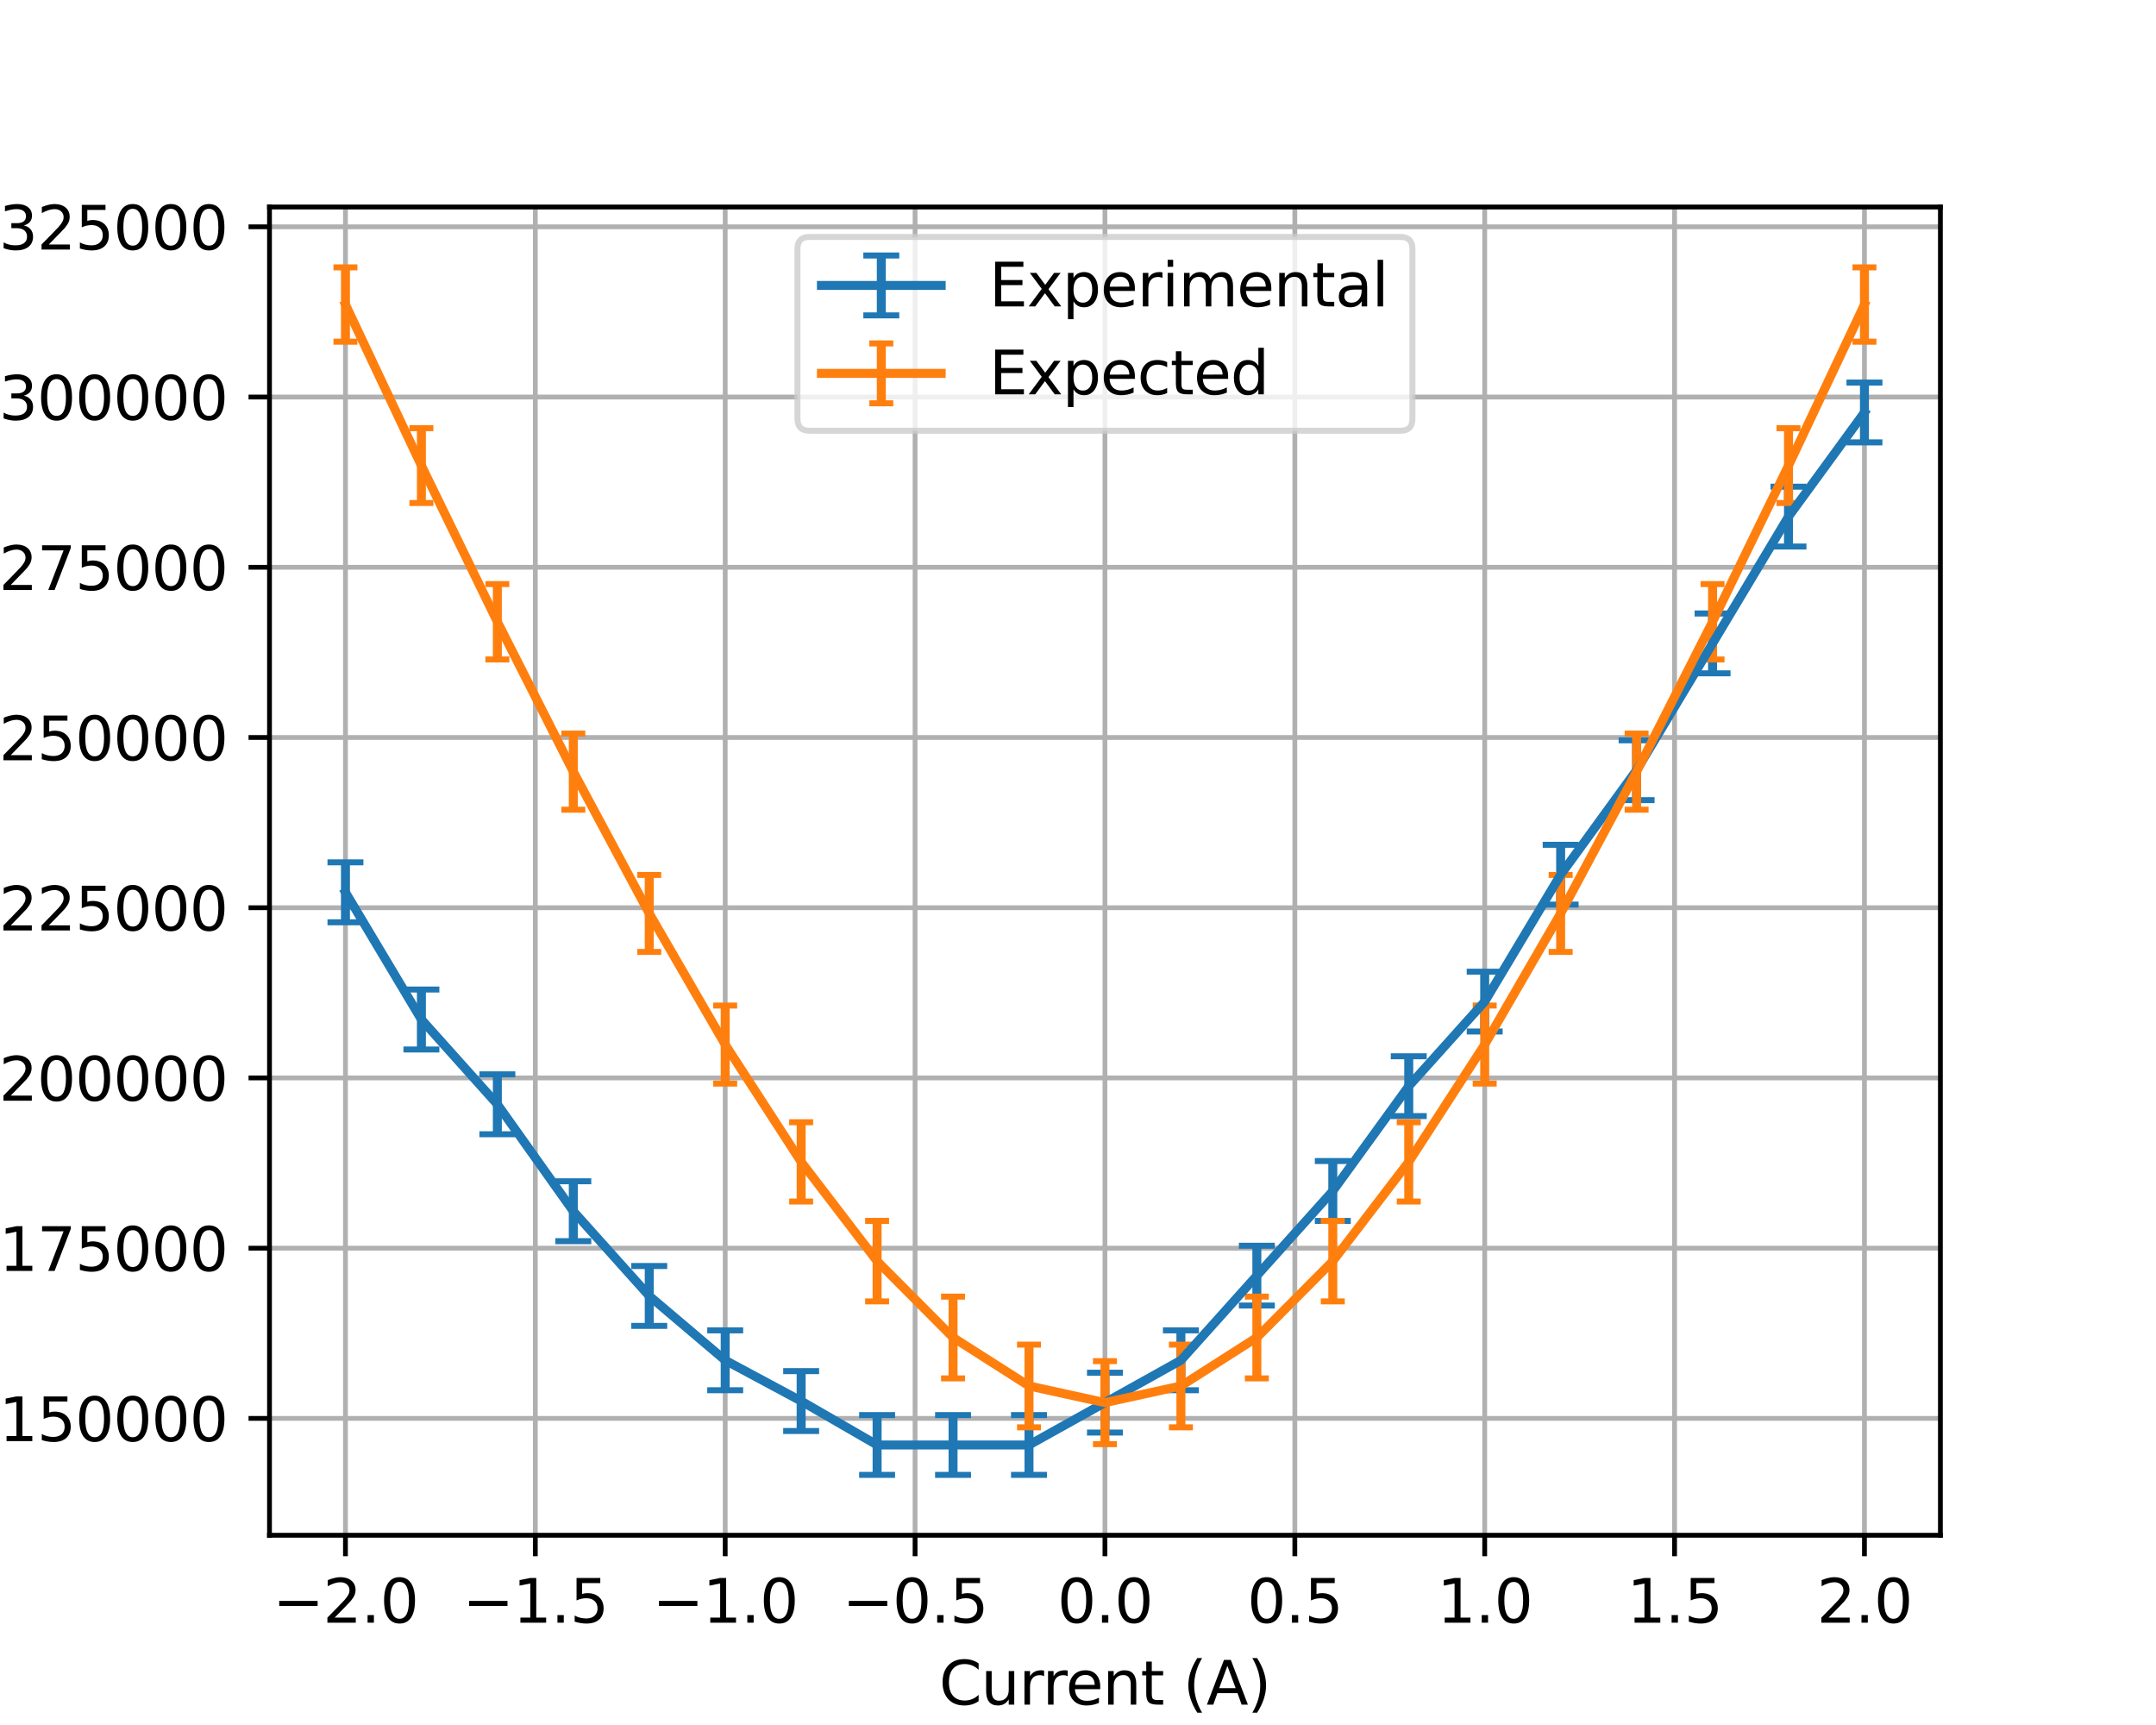 <?xml version="1.0" encoding="utf-8" standalone="no"?>
<!DOCTYPE svg PUBLIC "-//W3C//DTD SVG 1.1//EN"
  "http://www.w3.org/Graphics/SVG/1.1/DTD/svg11.dtd">
<svg xmlns:xlink="http://www.w3.org/1999/xlink" width="360pt" height="288pt" viewBox="0 0 360 288" xmlns="http://www.w3.org/2000/svg" version="1.1">
 <defs>
  <style type="text/css">*{stroke-linejoin: round; stroke-linecap: butt}</style>
 </defs>
 <g id="figure_1">
  <g id="patch_1">
   <path d="M 0 288 
L 360 288 
L 360 0 
L 0 0 
z
" style="fill: #ffffff"/>
  </g>
  <g id="axes_1">
   <g id="patch_2">
    <path d="M 45 256.32 
L 324 256.32 
L 324 34.56 
L 45 34.56 
z
" style="fill: #ffffff"/>
   </g>
   <g id="matplotlib.axis_1">
    <g id="xtick_1">
     <g id="line2d_1">
      <path d="M 57.682 256.32 
L 57.682 34.56 
" clip-path="url(#p34343c1d79)" style="fill: none; stroke: #b0b0b0; stroke-width: 0.8; stroke-linecap: square"/>
     </g>
     <g id="line2d_2">
      <defs>
       <path id="md2cb547b78" d="M 0 0 
L 0 3.5 
" style="stroke: #000000; stroke-width: 0.8"/>
      </defs>
      <g>
       <use xlink:href="#md2cb547b78" x="57.682" y="256.32" style="stroke: #000000; stroke-width: 0.8"/>
      </g>
     </g>
     <g id="text_1">
      <!-- −2.0 -->
      <g transform="translate(45.54 270.918) scale(0.1 -0.1)">
       <defs>
        <path id="DejaVuSans-2212" d="M 678 2272 
L 4684 2272 
L 4684 1741 
L 678 1741 
L 678 2272 
z
" transform="scale(0.016)"/>
        <path id="DejaVuSans-32" d="M 1228 531 
L 3431 531 
L 3431 0 
L 469 0 
L 469 531 
Q 828 903 1448 1529 
Q 2069 2156 2228 2338 
Q 2531 2678 2651 2914 
Q 2772 3150 2772 3378 
Q 2772 3750 2511 3984 
Q 2250 4219 1831 4219 
Q 1534 4219 1204 4116 
Q 875 4013 500 3803 
L 500 4441 
Q 881 4594 1212 4672 
Q 1544 4750 1819 4750 
Q 2544 4750 2975 4387 
Q 3406 4025 3406 3419 
Q 3406 3131 3298 2873 
Q 3191 2616 2906 2266 
Q 2828 2175 2409 1742 
Q 1991 1309 1228 531 
z
" transform="scale(0.016)"/>
        <path id="DejaVuSans-2e" d="M 684 794 
L 1344 794 
L 1344 0 
L 684 0 
L 684 794 
z
" transform="scale(0.016)"/>
        <path id="DejaVuSans-30" d="M 2034 4250 
Q 1547 4250 1301 3770 
Q 1056 3291 1056 2328 
Q 1056 1369 1301 889 
Q 1547 409 2034 409 
Q 2525 409 2770 889 
Q 3016 1369 3016 2328 
Q 3016 3291 2770 3770 
Q 2525 4250 2034 4250 
z
M 2034 4750 
Q 2819 4750 3233 4129 
Q 3647 3509 3647 2328 
Q 3647 1150 3233 529 
Q 2819 -91 2034 -91 
Q 1250 -91 836 529 
Q 422 1150 422 2328 
Q 422 3509 836 4129 
Q 1250 4750 2034 4750 
z
" transform="scale(0.016)"/>
       </defs>
       <use xlink:href="#DejaVuSans-2212"/>
       <use xlink:href="#DejaVuSans-32" transform="translate(83.789 0)"/>
       <use xlink:href="#DejaVuSans-2e" transform="translate(147.412 0)"/>
       <use xlink:href="#DejaVuSans-30" transform="translate(179.199 0)"/>
      </g>
     </g>
    </g>
    <g id="xtick_2">
     <g id="line2d_3">
      <path d="M 89.386 256.32 
L 89.386 34.56 
" clip-path="url(#p34343c1d79)" style="fill: none; stroke: #b0b0b0; stroke-width: 0.8; stroke-linecap: square"/>
     </g>
     <g id="line2d_4">
      <g>
       <use xlink:href="#md2cb547b78" x="89.386" y="256.32" style="stroke: #000000; stroke-width: 0.8"/>
      </g>
     </g>
     <g id="text_2">
      <!-- −1.5 -->
      <g transform="translate(77.245 270.918) scale(0.1 -0.1)">
       <defs>
        <path id="DejaVuSans-31" d="M 794 531 
L 1825 531 
L 1825 4091 
L 703 3866 
L 703 4441 
L 1819 4666 
L 2450 4666 
L 2450 531 
L 3481 531 
L 3481 0 
L 794 0 
L 794 531 
z
" transform="scale(0.016)"/>
        <path id="DejaVuSans-35" d="M 691 4666 
L 3169 4666 
L 3169 4134 
L 1269 4134 
L 1269 2991 
Q 1406 3038 1543 3061 
Q 1681 3084 1819 3084 
Q 2600 3084 3056 2656 
Q 3513 2228 3513 1497 
Q 3513 744 3044 326 
Q 2575 -91 1722 -91 
Q 1428 -91 1123 -41 
Q 819 9 494 109 
L 494 744 
Q 775 591 1075 516 
Q 1375 441 1709 441 
Q 2250 441 2565 725 
Q 2881 1009 2881 1497 
Q 2881 1984 2565 2268 
Q 2250 2553 1709 2553 
Q 1456 2553 1204 2497 
Q 953 2441 691 2322 
L 691 4666 
z
" transform="scale(0.016)"/>
       </defs>
       <use xlink:href="#DejaVuSans-2212"/>
       <use xlink:href="#DejaVuSans-31" transform="translate(83.789 0)"/>
       <use xlink:href="#DejaVuSans-2e" transform="translate(147.412 0)"/>
       <use xlink:href="#DejaVuSans-35" transform="translate(179.199 0)"/>
      </g>
     </g>
    </g>
    <g id="xtick_3">
     <g id="line2d_5">
      <path d="M 121.091 256.32 
L 121.091 34.56 
" clip-path="url(#p34343c1d79)" style="fill: none; stroke: #b0b0b0; stroke-width: 0.8; stroke-linecap: square"/>
     </g>
     <g id="line2d_6">
      <g>
       <use xlink:href="#md2cb547b78" x="121.091" y="256.32" style="stroke: #000000; stroke-width: 0.8"/>
      </g>
     </g>
     <g id="text_3">
      <!-- −1.0 -->
      <g transform="translate(108.95 270.918) scale(0.1 -0.1)">
       <use xlink:href="#DejaVuSans-2212"/>
       <use xlink:href="#DejaVuSans-31" transform="translate(83.789 0)"/>
       <use xlink:href="#DejaVuSans-2e" transform="translate(147.412 0)"/>
       <use xlink:href="#DejaVuSans-30" transform="translate(179.199 0)"/>
      </g>
     </g>
    </g>
    <g id="xtick_4">
     <g id="line2d_7">
      <path d="M 152.795 256.32 
L 152.795 34.56 
" clip-path="url(#p34343c1d79)" style="fill: none; stroke: #b0b0b0; stroke-width: 0.8; stroke-linecap: square"/>
     </g>
     <g id="line2d_8">
      <g>
       <use xlink:href="#md2cb547b78" x="152.795" y="256.32" style="stroke: #000000; stroke-width: 0.8"/>
      </g>
     </g>
     <g id="text_4">
      <!-- −0.5 -->
      <g transform="translate(140.654 270.918) scale(0.1 -0.1)">
       <use xlink:href="#DejaVuSans-2212"/>
       <use xlink:href="#DejaVuSans-30" transform="translate(83.789 0)"/>
       <use xlink:href="#DejaVuSans-2e" transform="translate(147.412 0)"/>
       <use xlink:href="#DejaVuSans-35" transform="translate(179.199 0)"/>
      </g>
     </g>
    </g>
    <g id="xtick_5">
     <g id="line2d_9">
      <path d="M 184.5 256.32 
L 184.5 34.56 
" clip-path="url(#p34343c1d79)" style="fill: none; stroke: #b0b0b0; stroke-width: 0.8; stroke-linecap: square"/>
     </g>
     <g id="line2d_10">
      <g>
       <use xlink:href="#md2cb547b78" x="184.5" y="256.32" style="stroke: #000000; stroke-width: 0.8"/>
      </g>
     </g>
     <g id="text_5">
      <!-- 0.0 -->
      <g transform="translate(176.548 270.918) scale(0.1 -0.1)">
       <use xlink:href="#DejaVuSans-30"/>
       <use xlink:href="#DejaVuSans-2e" transform="translate(63.623 0)"/>
       <use xlink:href="#DejaVuSans-30" transform="translate(95.41 0)"/>
      </g>
     </g>
    </g>
    <g id="xtick_6">
     <g id="line2d_11">
      <path d="M 216.205 256.32 
L 216.205 34.56 
" clip-path="url(#p34343c1d79)" style="fill: none; stroke: #b0b0b0; stroke-width: 0.8; stroke-linecap: square"/>
     </g>
     <g id="line2d_12">
      <g>
       <use xlink:href="#md2cb547b78" x="216.205" y="256.32" style="stroke: #000000; stroke-width: 0.8"/>
      </g>
     </g>
     <g id="text_6">
      <!-- 0.5 -->
      <g transform="translate(208.253 270.918) scale(0.1 -0.1)">
       <use xlink:href="#DejaVuSans-30"/>
       <use xlink:href="#DejaVuSans-2e" transform="translate(63.623 0)"/>
       <use xlink:href="#DejaVuSans-35" transform="translate(95.41 0)"/>
      </g>
     </g>
    </g>
    <g id="xtick_7">
     <g id="line2d_13">
      <path d="M 247.909 256.32 
L 247.909 34.56 
" clip-path="url(#p34343c1d79)" style="fill: none; stroke: #b0b0b0; stroke-width: 0.8; stroke-linecap: square"/>
     </g>
     <g id="line2d_14">
      <g>
       <use xlink:href="#md2cb547b78" x="247.909" y="256.32" style="stroke: #000000; stroke-width: 0.8"/>
      </g>
     </g>
     <g id="text_7">
      <!-- 1.0 -->
      <g transform="translate(239.958 270.918) scale(0.1 -0.1)">
       <use xlink:href="#DejaVuSans-31"/>
       <use xlink:href="#DejaVuSans-2e" transform="translate(63.623 0)"/>
       <use xlink:href="#DejaVuSans-30" transform="translate(95.41 0)"/>
      </g>
     </g>
    </g>
    <g id="xtick_8">
     <g id="line2d_15">
      <path d="M 279.614 256.32 
L 279.614 34.56 
" clip-path="url(#p34343c1d79)" style="fill: none; stroke: #b0b0b0; stroke-width: 0.8; stroke-linecap: square"/>
     </g>
     <g id="line2d_16">
      <g>
       <use xlink:href="#md2cb547b78" x="279.614" y="256.32" style="stroke: #000000; stroke-width: 0.8"/>
      </g>
     </g>
     <g id="text_8">
      <!-- 1.5 -->
      <g transform="translate(271.662 270.918) scale(0.1 -0.1)">
       <use xlink:href="#DejaVuSans-31"/>
       <use xlink:href="#DejaVuSans-2e" transform="translate(63.623 0)"/>
       <use xlink:href="#DejaVuSans-35" transform="translate(95.41 0)"/>
      </g>
     </g>
    </g>
    <g id="xtick_9">
     <g id="line2d_17">
      <path d="M 311.318 256.32 
L 311.318 34.56 
" clip-path="url(#p34343c1d79)" style="fill: none; stroke: #b0b0b0; stroke-width: 0.8; stroke-linecap: square"/>
     </g>
     <g id="line2d_18">
      <g>
       <use xlink:href="#md2cb547b78" x="311.318" y="256.32" style="stroke: #000000; stroke-width: 0.8"/>
      </g>
     </g>
     <g id="text_9">
      <!-- 2.0 -->
      <g transform="translate(303.367 270.918) scale(0.1 -0.1)">
       <use xlink:href="#DejaVuSans-32"/>
       <use xlink:href="#DejaVuSans-2e" transform="translate(63.623 0)"/>
       <use xlink:href="#DejaVuSans-30" transform="translate(95.41 0)"/>
      </g>
     </g>
    </g>
    <g id="text_10">
     <!-- Current (A) -->
     <g transform="translate(156.812 284.597) scale(0.1 -0.1)">
      <defs>
       <path id="DejaVuSans-43" d="M 4122 4306 
L 4122 3641 
Q 3803 3938 3442 4084 
Q 3081 4231 2675 4231 
Q 1875 4231 1450 3742 
Q 1025 3253 1025 2328 
Q 1025 1406 1450 917 
Q 1875 428 2675 428 
Q 3081 428 3442 575 
Q 3803 722 4122 1019 
L 4122 359 
Q 3791 134 3420 21 
Q 3050 -91 2638 -91 
Q 1578 -91 968 557 
Q 359 1206 359 2328 
Q 359 3453 968 4101 
Q 1578 4750 2638 4750 
Q 3056 4750 3426 4639 
Q 3797 4528 4122 4306 
z
" transform="scale(0.016)"/>
       <path id="DejaVuSans-75" d="M 544 1381 
L 544 3500 
L 1119 3500 
L 1119 1403 
Q 1119 906 1312 657 
Q 1506 409 1894 409 
Q 2359 409 2629 706 
Q 2900 1003 2900 1516 
L 2900 3500 
L 3475 3500 
L 3475 0 
L 2900 0 
L 2900 538 
Q 2691 219 2414 64 
Q 2138 -91 1772 -91 
Q 1169 -91 856 284 
Q 544 659 544 1381 
z
M 1991 3584 
L 1991 3584 
z
" transform="scale(0.016)"/>
       <path id="DejaVuSans-72" d="M 2631 2963 
Q 2534 3019 2420 3045 
Q 2306 3072 2169 3072 
Q 1681 3072 1420 2755 
Q 1159 2438 1159 1844 
L 1159 0 
L 581 0 
L 581 3500 
L 1159 3500 
L 1159 2956 
Q 1341 3275 1631 3429 
Q 1922 3584 2338 3584 
Q 2397 3584 2469 3576 
Q 2541 3569 2628 3553 
L 2631 2963 
z
" transform="scale(0.016)"/>
       <path id="DejaVuSans-65" d="M 3597 1894 
L 3597 1613 
L 953 1613 
Q 991 1019 1311 708 
Q 1631 397 2203 397 
Q 2534 397 2845 478 
Q 3156 559 3463 722 
L 3463 178 
Q 3153 47 2828 -22 
Q 2503 -91 2169 -91 
Q 1331 -91 842 396 
Q 353 884 353 1716 
Q 353 2575 817 3079 
Q 1281 3584 2069 3584 
Q 2775 3584 3186 3129 
Q 3597 2675 3597 1894 
z
M 3022 2063 
Q 3016 2534 2758 2815 
Q 2500 3097 2075 3097 
Q 1594 3097 1305 2825 
Q 1016 2553 972 2059 
L 3022 2063 
z
" transform="scale(0.016)"/>
       <path id="DejaVuSans-6e" d="M 3513 2113 
L 3513 0 
L 2938 0 
L 2938 2094 
Q 2938 2591 2744 2837 
Q 2550 3084 2163 3084 
Q 1697 3084 1428 2787 
Q 1159 2491 1159 1978 
L 1159 0 
L 581 0 
L 581 3500 
L 1159 3500 
L 1159 2956 
Q 1366 3272 1645 3428 
Q 1925 3584 2291 3584 
Q 2894 3584 3203 3211 
Q 3513 2838 3513 2113 
z
" transform="scale(0.016)"/>
       <path id="DejaVuSans-74" d="M 1172 4494 
L 1172 3500 
L 2356 3500 
L 2356 3053 
L 1172 3053 
L 1172 1153 
Q 1172 725 1289 603 
Q 1406 481 1766 481 
L 2356 481 
L 2356 0 
L 1766 0 
Q 1100 0 847 248 
Q 594 497 594 1153 
L 594 3053 
L 172 3053 
L 172 3500 
L 594 3500 
L 594 4494 
L 1172 4494 
z
" transform="scale(0.016)"/>
       <path id="DejaVuSans-20" transform="scale(0.016)"/>
       <path id="DejaVuSans-28" d="M 1984 4856 
Q 1566 4138 1362 3434 
Q 1159 2731 1159 2009 
Q 1159 1288 1364 580 
Q 1569 -128 1984 -844 
L 1484 -844 
Q 1016 -109 783 600 
Q 550 1309 550 2009 
Q 550 2706 781 3412 
Q 1013 4119 1484 4856 
L 1984 4856 
z
" transform="scale(0.016)"/>
       <path id="DejaVuSans-41" d="M 2188 4044 
L 1331 1722 
L 3047 1722 
L 2188 4044 
z
M 1831 4666 
L 2547 4666 
L 4325 0 
L 3669 0 
L 3244 1197 
L 1141 1197 
L 716 0 
L 50 0 
L 1831 4666 
z
" transform="scale(0.016)"/>
       <path id="DejaVuSans-29" d="M 513 4856 
L 1013 4856 
Q 1481 4119 1714 3412 
Q 1947 2706 1947 2009 
Q 1947 1309 1714 600 
Q 1481 -109 1013 -844 
L 513 -844 
Q 928 -128 1133 580 
Q 1338 1288 1338 2009 
Q 1338 2731 1133 3434 
Q 928 4138 513 4856 
z
" transform="scale(0.016)"/>
      </defs>
      <use xlink:href="#DejaVuSans-43"/>
      <use xlink:href="#DejaVuSans-75" transform="translate(69.824 0)"/>
      <use xlink:href="#DejaVuSans-72" transform="translate(133.203 0)"/>
      <use xlink:href="#DejaVuSans-72" transform="translate(172.566 0)"/>
      <use xlink:href="#DejaVuSans-65" transform="translate(211.43 0)"/>
      <use xlink:href="#DejaVuSans-6e" transform="translate(272.953 0)"/>
      <use xlink:href="#DejaVuSans-74" transform="translate(336.332 0)"/>
      <use xlink:href="#DejaVuSans-20" transform="translate(375.541 0)"/>
      <use xlink:href="#DejaVuSans-28" transform="translate(407.328 0)"/>
      <use xlink:href="#DejaVuSans-41" transform="translate(446.342 0)"/>
      <use xlink:href="#DejaVuSans-29" transform="translate(514.75 0)"/>
     </g>
    </g>
   </g>
   <g id="matplotlib.axis_2">
    <g id="ytick_1">
     <g id="line2d_19">
      <path d="M 45 236.809 
L 324 236.809 
" clip-path="url(#p34343c1d79)" style="fill: none; stroke: #b0b0b0; stroke-width: 0.8; stroke-linecap: square"/>
     </g>
     <g id="line2d_20">
      <defs>
       <path id="m3a3586eaa9" d="M 0 0 
L -3.5 0 
" style="stroke: #000000; stroke-width: 0.8"/>
      </defs>
      <g>
       <use xlink:href="#m3a3586eaa9" x="45" y="236.809" style="stroke: #000000; stroke-width: 0.8"/>
      </g>
     </g>
     <g id="text_11">
      <!-- 150000 -->
      <g transform="translate(-0.175 240.609) scale(0.1 -0.1)">
       <use xlink:href="#DejaVuSans-31"/>
       <use xlink:href="#DejaVuSans-35" transform="translate(63.623 0)"/>
       <use xlink:href="#DejaVuSans-30" transform="translate(127.246 0)"/>
       <use xlink:href="#DejaVuSans-30" transform="translate(190.869 0)"/>
       <use xlink:href="#DejaVuSans-30" transform="translate(254.492 0)"/>
       <use xlink:href="#DejaVuSans-30" transform="translate(318.115 0)"/>
      </g>
     </g>
    </g>
    <g id="ytick_2">
     <g id="line2d_21">
      <path d="M 45 208.389 
L 324 208.389 
" clip-path="url(#p34343c1d79)" style="fill: none; stroke: #b0b0b0; stroke-width: 0.8; stroke-linecap: square"/>
     </g>
     <g id="line2d_22">
      <g>
       <use xlink:href="#m3a3586eaa9" x="45" y="208.389" style="stroke: #000000; stroke-width: 0.8"/>
      </g>
     </g>
     <g id="text_12">
      <!-- 175000 -->
      <g transform="translate(-0.175 212.188) scale(0.1 -0.1)">
       <defs>
        <path id="DejaVuSans-37" d="M 525 4666 
L 3525 4666 
L 3525 4397 
L 1831 0 
L 1172 0 
L 2766 4134 
L 525 4134 
L 525 4666 
z
" transform="scale(0.016)"/>
       </defs>
       <use xlink:href="#DejaVuSans-31"/>
       <use xlink:href="#DejaVuSans-37" transform="translate(63.623 0)"/>
       <use xlink:href="#DejaVuSans-35" transform="translate(127.246 0)"/>
       <use xlink:href="#DejaVuSans-30" transform="translate(190.869 0)"/>
       <use xlink:href="#DejaVuSans-30" transform="translate(254.492 0)"/>
       <use xlink:href="#DejaVuSans-30" transform="translate(318.115 0)"/>
      </g>
     </g>
    </g>
    <g id="ytick_3">
     <g id="line2d_23">
      <path d="M 45 179.969 
L 324 179.969 
" clip-path="url(#p34343c1d79)" style="fill: none; stroke: #b0b0b0; stroke-width: 0.8; stroke-linecap: square"/>
     </g>
     <g id="line2d_24">
      <g>
       <use xlink:href="#m3a3586eaa9" x="45" y="179.969" style="stroke: #000000; stroke-width: 0.8"/>
      </g>
     </g>
     <g id="text_13">
      <!-- 200000 -->
      <g transform="translate(-0.175 183.768) scale(0.1 -0.1)">
       <use xlink:href="#DejaVuSans-32"/>
       <use xlink:href="#DejaVuSans-30" transform="translate(63.623 0)"/>
       <use xlink:href="#DejaVuSans-30" transform="translate(127.246 0)"/>
       <use xlink:href="#DejaVuSans-30" transform="translate(190.869 0)"/>
       <use xlink:href="#DejaVuSans-30" transform="translate(254.492 0)"/>
       <use xlink:href="#DejaVuSans-30" transform="translate(318.115 0)"/>
      </g>
     </g>
    </g>
    <g id="ytick_4">
     <g id="line2d_25">
      <path d="M 45 151.548 
L 324 151.548 
" clip-path="url(#p34343c1d79)" style="fill: none; stroke: #b0b0b0; stroke-width: 0.8; stroke-linecap: square"/>
     </g>
     <g id="line2d_26">
      <g>
       <use xlink:href="#m3a3586eaa9" x="45" y="151.548" style="stroke: #000000; stroke-width: 0.8"/>
      </g>
     </g>
     <g id="text_14">
      <!-- 225000 -->
      <g transform="translate(-0.175 155.347) scale(0.1 -0.1)">
       <use xlink:href="#DejaVuSans-32"/>
       <use xlink:href="#DejaVuSans-32" transform="translate(63.623 0)"/>
       <use xlink:href="#DejaVuSans-35" transform="translate(127.246 0)"/>
       <use xlink:href="#DejaVuSans-30" transform="translate(190.869 0)"/>
       <use xlink:href="#DejaVuSans-30" transform="translate(254.492 0)"/>
       <use xlink:href="#DejaVuSans-30" transform="translate(318.115 0)"/>
      </g>
     </g>
    </g>
    <g id="ytick_5">
     <g id="line2d_27">
      <path d="M 45 123.128 
L 324 123.128 
" clip-path="url(#p34343c1d79)" style="fill: none; stroke: #b0b0b0; stroke-width: 0.8; stroke-linecap: square"/>
     </g>
     <g id="line2d_28">
      <g>
       <use xlink:href="#m3a3586eaa9" x="45" y="123.128" style="stroke: #000000; stroke-width: 0.8"/>
      </g>
     </g>
     <g id="text_15">
      <!-- 250000 -->
      <g transform="translate(-0.175 126.927) scale(0.1 -0.1)">
       <use xlink:href="#DejaVuSans-32"/>
       <use xlink:href="#DejaVuSans-35" transform="translate(63.623 0)"/>
       <use xlink:href="#DejaVuSans-30" transform="translate(127.246 0)"/>
       <use xlink:href="#DejaVuSans-30" transform="translate(190.869 0)"/>
       <use xlink:href="#DejaVuSans-30" transform="translate(254.492 0)"/>
       <use xlink:href="#DejaVuSans-30" transform="translate(318.115 0)"/>
      </g>
     </g>
    </g>
    <g id="ytick_6">
     <g id="line2d_29">
      <path d="M 45 94.707 
L 324 94.707 
" clip-path="url(#p34343c1d79)" style="fill: none; stroke: #b0b0b0; stroke-width: 0.8; stroke-linecap: square"/>
     </g>
     <g id="line2d_30">
      <g>
       <use xlink:href="#m3a3586eaa9" x="45" y="94.707" style="stroke: #000000; stroke-width: 0.8"/>
      </g>
     </g>
     <g id="text_16">
      <!-- 275000 -->
      <g transform="translate(-0.175 98.507) scale(0.1 -0.1)">
       <use xlink:href="#DejaVuSans-32"/>
       <use xlink:href="#DejaVuSans-37" transform="translate(63.623 0)"/>
       <use xlink:href="#DejaVuSans-35" transform="translate(127.246 0)"/>
       <use xlink:href="#DejaVuSans-30" transform="translate(190.869 0)"/>
       <use xlink:href="#DejaVuSans-30" transform="translate(254.492 0)"/>
       <use xlink:href="#DejaVuSans-30" transform="translate(318.115 0)"/>
      </g>
     </g>
    </g>
    <g id="ytick_7">
     <g id="line2d_31">
      <path d="M 45 66.287 
L 324 66.287 
" clip-path="url(#p34343c1d79)" style="fill: none; stroke: #b0b0b0; stroke-width: 0.8; stroke-linecap: square"/>
     </g>
     <g id="line2d_32">
      <g>
       <use xlink:href="#m3a3586eaa9" x="45" y="66.287" style="stroke: #000000; stroke-width: 0.8"/>
      </g>
     </g>
     <g id="text_17">
      <!-- 300000 -->
      <g transform="translate(-0.175 70.086) scale(0.1 -0.1)">
       <defs>
        <path id="DejaVuSans-33" d="M 2597 2516 
Q 3050 2419 3304 2112 
Q 3559 1806 3559 1356 
Q 3559 666 3084 287 
Q 2609 -91 1734 -91 
Q 1441 -91 1130 -33 
Q 819 25 488 141 
L 488 750 
Q 750 597 1062 519 
Q 1375 441 1716 441 
Q 2309 441 2620 675 
Q 2931 909 2931 1356 
Q 2931 1769 2642 2001 
Q 2353 2234 1838 2234 
L 1294 2234 
L 1294 2753 
L 1863 2753 
Q 2328 2753 2575 2939 
Q 2822 3125 2822 3475 
Q 2822 3834 2567 4026 
Q 2313 4219 1838 4219 
Q 1578 4219 1281 4162 
Q 984 4106 628 3988 
L 628 4550 
Q 988 4650 1302 4700 
Q 1616 4750 1894 4750 
Q 2613 4750 3031 4423 
Q 3450 4097 3450 3541 
Q 3450 3153 3228 2886 
Q 3006 2619 2597 2516 
z
" transform="scale(0.016)"/>
       </defs>
       <use xlink:href="#DejaVuSans-33"/>
       <use xlink:href="#DejaVuSans-30" transform="translate(63.623 0)"/>
       <use xlink:href="#DejaVuSans-30" transform="translate(127.246 0)"/>
       <use xlink:href="#DejaVuSans-30" transform="translate(190.869 0)"/>
       <use xlink:href="#DejaVuSans-30" transform="translate(254.492 0)"/>
       <use xlink:href="#DejaVuSans-30" transform="translate(318.115 0)"/>
      </g>
     </g>
    </g>
    <g id="ytick_8">
     <g id="line2d_33">
      <path d="M 45 37.867 
L 324 37.867 
" clip-path="url(#p34343c1d79)" style="fill: none; stroke: #b0b0b0; stroke-width: 0.8; stroke-linecap: square"/>
     </g>
     <g id="line2d_34">
      <g>
       <use xlink:href="#m3a3586eaa9" x="45" y="37.867" style="stroke: #000000; stroke-width: 0.8"/>
      </g>
     </g>
     <g id="text_18">
      <!-- 325000 -->
      <g transform="translate(-0.175 41.666) scale(0.1 -0.1)">
       <use xlink:href="#DejaVuSans-33"/>
       <use xlink:href="#DejaVuSans-32" transform="translate(63.623 0)"/>
       <use xlink:href="#DejaVuSans-35" transform="translate(127.246 0)"/>
       <use xlink:href="#DejaVuSans-30" transform="translate(190.869 0)"/>
       <use xlink:href="#DejaVuSans-30" transform="translate(254.492 0)"/>
       <use xlink:href="#DejaVuSans-30" transform="translate(318.115 0)"/>
      </g>
     </g>
    </g>
    <g id="text_19">
     <!-- $\omega_+^2 - \omega_-^2$ (Hz$^2$) -->
     <g transform="translate(-6.975 183.14) rotate(-90) scale(0.1 -0.1)">
      <defs>
       <path id="DejaVuSans-Oblique-3c9" d="M 1369 -91 
Q 72 -91 434 1766 
Q 575 2500 1256 3500 
L 1875 3500 
Q 1231 2500 1088 1750 
Q 819 397 1519 397 
Q 2166 397 2478 2078 
L 3009 2078 
Q 2669 388 3316 397 
Q 4013 403 4275 1750 
Q 4419 2500 4169 3500 
L 4788 3500 
Q 5075 2500 4934 1766 
Q 4578 -94 3278 -91 
Q 2428 -88 2503 844 
Q 2194 -91 1369 -91 
z
" transform="scale(0.016)"/>
       <path id="DejaVuSans-2b" d="M 2944 4013 
L 2944 2272 
L 4684 2272 
L 4684 1741 
L 2944 1741 
L 2944 0 
L 2419 0 
L 2419 1741 
L 678 1741 
L 678 2272 
L 2419 2272 
L 2419 4013 
L 2944 4013 
z
" transform="scale(0.016)"/>
       <path id="DejaVuSans-48" d="M 628 4666 
L 1259 4666 
L 1259 2753 
L 3553 2753 
L 3553 4666 
L 4184 4666 
L 4184 0 
L 3553 0 
L 3553 2222 
L 1259 2222 
L 1259 0 
L 628 0 
L 628 4666 
z
" transform="scale(0.016)"/>
       <path id="DejaVuSans-7a" d="M 353 3500 
L 3084 3500 
L 3084 2975 
L 922 459 
L 3084 459 
L 3084 0 
L 275 0 
L 275 525 
L 2438 3041 
L 353 3041 
L 353 3500 
z
" transform="scale(0.016)"/>
      </defs>
      <use xlink:href="#DejaVuSans-Oblique-3c9" transform="translate(0 0.766)"/>
      <use xlink:href="#DejaVuSans-32" transform="translate(88.206 39.047) scale(0.7)"/>
      <use xlink:href="#DejaVuSans-2b" transform="translate(97.378 -26.578) scale(0.7)"/>
      <use xlink:href="#DejaVuSans-2212" transform="translate(191.885 0.766)"/>
      <use xlink:href="#DejaVuSans-Oblique-3c9" transform="translate(295.156 0.766)"/>
      <use xlink:href="#DejaVuSans-32" transform="translate(383.363 39.047) scale(0.7)"/>
      <use xlink:href="#DejaVuSans-2212" transform="translate(392.534 -26.578) scale(0.7)"/>
      <use xlink:href="#DejaVuSans-20" transform="translate(467.559 0.766)"/>
      <use xlink:href="#DejaVuSans-28" transform="translate(499.346 0.766)"/>
      <use xlink:href="#DejaVuSans-48" transform="translate(538.359 0.766)"/>
      <use xlink:href="#DejaVuSans-7a" transform="translate(613.555 0.766)"/>
      <use xlink:href="#DejaVuSans-32" transform="translate(667.002 39.047) scale(0.7)"/>
      <use xlink:href="#DejaVuSans-29" transform="translate(714.272 0.766)"/>
     </g>
    </g>
   </g>
   <g id="LineCollection_1">
    <path d="M 57.682 153.984 
L 57.682 143.973 
" clip-path="url(#p34343c1d79)" style="fill: none; stroke: #1f77b4; stroke-width: 1.5"/>
    <path d="M 70.364 175.218 
L 70.364 165.21 
" clip-path="url(#p34343c1d79)" style="fill: none; stroke: #1f77b4; stroke-width: 1.5"/>
    <path d="M 83.045 189.373 
L 83.045 179.366 
" clip-path="url(#p34343c1d79)" style="fill: none; stroke: #1f77b4; stroke-width: 1.5"/>
    <path d="M 95.727 207.22 
L 95.727 197.223 
" clip-path="url(#p34343c1d79)" style="fill: none; stroke: #1f77b4; stroke-width: 1.5"/>
    <path d="M 108.409 221.364 
L 108.409 211.368 
" clip-path="url(#p34343c1d79)" style="fill: none; stroke: #1f77b4; stroke-width: 1.5"/>
    <path d="M 121.091 232.105 
L 121.091 222.117 
" clip-path="url(#p34343c1d79)" style="fill: none; stroke: #1f77b4; stroke-width: 1.5"/>
    <path d="M 133.773 238.918 
L 133.773 228.916 
" clip-path="url(#p34343c1d79)" style="fill: none; stroke: #1f77b4; stroke-width: 1.5"/>
    <path d="M 146.455 246.24 
L 146.455 236.253 
" clip-path="url(#p34343c1d79)" style="fill: none; stroke: #1f77b4; stroke-width: 1.5"/>
    <path d="M 159.136 246.24 
L 159.136 236.253 
" clip-path="url(#p34343c1d79)" style="fill: none; stroke: #1f77b4; stroke-width: 1.5"/>
    <path d="M 171.818 246.24 
L 171.818 236.253 
" clip-path="url(#p34343c1d79)" style="fill: none; stroke: #1f77b4; stroke-width: 1.5"/>
    <path d="M 184.5 239.173 
L 184.5 229.185 
" clip-path="url(#p34343c1d79)" style="fill: none; stroke: #1f77b4; stroke-width: 1.5"/>
    <path d="M 197.182 232.105 
L 197.182 222.117 
" clip-path="url(#p34343c1d79)" style="fill: none; stroke: #1f77b4; stroke-width: 1.5"/>
    <path d="M 209.864 217.97 
L 209.864 207.981 
" clip-path="url(#p34343c1d79)" style="fill: none; stroke: #1f77b4; stroke-width: 1.5"/>
    <path d="M 222.545 203.837 
L 222.545 193.847 
" clip-path="url(#p34343c1d79)" style="fill: none; stroke: #1f77b4; stroke-width: 1.5"/>
    <path d="M 235.227 186.337 
L 235.227 176.352 
" clip-path="url(#p34343c1d79)" style="fill: none; stroke: #1f77b4; stroke-width: 1.5"/>
    <path d="M 247.909 172.213 
L 247.909 162.227 
" clip-path="url(#p34343c1d79)" style="fill: none; stroke: #1f77b4; stroke-width: 1.5"/>
    <path d="M 260.591 151.028 
L 260.591 141.04 
" clip-path="url(#p34343c1d79)" style="fill: none; stroke: #1f77b4; stroke-width: 1.5"/>
    <path d="M 273.273 133.582 
L 273.273 123.599 
" clip-path="url(#p34343c1d79)" style="fill: none; stroke: #1f77b4; stroke-width: 1.5"/>
    <path d="M 285.955 112.414 
L 285.955 102.428 
" clip-path="url(#p34343c1d79)" style="fill: none; stroke: #1f77b4; stroke-width: 1.5"/>
    <path d="M 298.636 91.244 
L 298.636 81.255 
" clip-path="url(#p34343c1d79)" style="fill: none; stroke: #1f77b4; stroke-width: 1.5"/>
    <path d="M 311.318 73.857 
L 311.318 63.873 
" clip-path="url(#p34343c1d79)" style="fill: none; stroke: #1f77b4; stroke-width: 1.5"/>
   </g>
   <g id="line2d_35">
    <defs>
     <path id="m6d5071cd00" d="M 3 0 
L -3 -0 
" style="stroke: #1f77b4"/>
    </defs>
    <g clip-path="url(#p34343c1d79)">
     <use xlink:href="#m6d5071cd00" x="57.682" y="153.984" style="fill: #1f77b4; stroke: #1f77b4"/>
     <use xlink:href="#m6d5071cd00" x="70.364" y="175.218" style="fill: #1f77b4; stroke: #1f77b4"/>
     <use xlink:href="#m6d5071cd00" x="83.045" y="189.373" style="fill: #1f77b4; stroke: #1f77b4"/>
     <use xlink:href="#m6d5071cd00" x="95.727" y="207.22" style="fill: #1f77b4; stroke: #1f77b4"/>
     <use xlink:href="#m6d5071cd00" x="108.409" y="221.364" style="fill: #1f77b4; stroke: #1f77b4"/>
     <use xlink:href="#m6d5071cd00" x="121.091" y="232.105" style="fill: #1f77b4; stroke: #1f77b4"/>
     <use xlink:href="#m6d5071cd00" x="133.773" y="238.918" style="fill: #1f77b4; stroke: #1f77b4"/>
     <use xlink:href="#m6d5071cd00" x="146.455" y="246.24" style="fill: #1f77b4; stroke: #1f77b4"/>
     <use xlink:href="#m6d5071cd00" x="159.136" y="246.24" style="fill: #1f77b4; stroke: #1f77b4"/>
     <use xlink:href="#m6d5071cd00" x="171.818" y="246.24" style="fill: #1f77b4; stroke: #1f77b4"/>
     <use xlink:href="#m6d5071cd00" x="184.5" y="239.173" style="fill: #1f77b4; stroke: #1f77b4"/>
     <use xlink:href="#m6d5071cd00" x="197.182" y="232.105" style="fill: #1f77b4; stroke: #1f77b4"/>
     <use xlink:href="#m6d5071cd00" x="209.864" y="217.97" style="fill: #1f77b4; stroke: #1f77b4"/>
     <use xlink:href="#m6d5071cd00" x="222.545" y="203.837" style="fill: #1f77b4; stroke: #1f77b4"/>
     <use xlink:href="#m6d5071cd00" x="235.227" y="186.337" style="fill: #1f77b4; stroke: #1f77b4"/>
     <use xlink:href="#m6d5071cd00" x="247.909" y="172.213" style="fill: #1f77b4; stroke: #1f77b4"/>
     <use xlink:href="#m6d5071cd00" x="260.591" y="151.028" style="fill: #1f77b4; stroke: #1f77b4"/>
     <use xlink:href="#m6d5071cd00" x="273.273" y="133.582" style="fill: #1f77b4; stroke: #1f77b4"/>
     <use xlink:href="#m6d5071cd00" x="285.955" y="112.414" style="fill: #1f77b4; stroke: #1f77b4"/>
     <use xlink:href="#m6d5071cd00" x="298.636" y="91.244" style="fill: #1f77b4; stroke: #1f77b4"/>
     <use xlink:href="#m6d5071cd00" x="311.318" y="73.857" style="fill: #1f77b4; stroke: #1f77b4"/>
    </g>
   </g>
   <g id="line2d_36">
    <g clip-path="url(#p34343c1d79)">
     <use xlink:href="#m6d5071cd00" x="57.682" y="143.973" style="fill: #1f77b4; stroke: #1f77b4"/>
     <use xlink:href="#m6d5071cd00" x="70.364" y="165.21" style="fill: #1f77b4; stroke: #1f77b4"/>
     <use xlink:href="#m6d5071cd00" x="83.045" y="179.366" style="fill: #1f77b4; stroke: #1f77b4"/>
     <use xlink:href="#m6d5071cd00" x="95.727" y="197.223" style="fill: #1f77b4; stroke: #1f77b4"/>
     <use xlink:href="#m6d5071cd00" x="108.409" y="211.368" style="fill: #1f77b4; stroke: #1f77b4"/>
     <use xlink:href="#m6d5071cd00" x="121.091" y="222.117" style="fill: #1f77b4; stroke: #1f77b4"/>
     <use xlink:href="#m6d5071cd00" x="133.773" y="228.916" style="fill: #1f77b4; stroke: #1f77b4"/>
     <use xlink:href="#m6d5071cd00" x="146.455" y="236.253" style="fill: #1f77b4; stroke: #1f77b4"/>
     <use xlink:href="#m6d5071cd00" x="159.136" y="236.253" style="fill: #1f77b4; stroke: #1f77b4"/>
     <use xlink:href="#m6d5071cd00" x="171.818" y="236.253" style="fill: #1f77b4; stroke: #1f77b4"/>
     <use xlink:href="#m6d5071cd00" x="184.5" y="229.185" style="fill: #1f77b4; stroke: #1f77b4"/>
     <use xlink:href="#m6d5071cd00" x="197.182" y="222.117" style="fill: #1f77b4; stroke: #1f77b4"/>
     <use xlink:href="#m6d5071cd00" x="209.864" y="207.981" style="fill: #1f77b4; stroke: #1f77b4"/>
     <use xlink:href="#m6d5071cd00" x="222.545" y="193.847" style="fill: #1f77b4; stroke: #1f77b4"/>
     <use xlink:href="#m6d5071cd00" x="235.227" y="176.352" style="fill: #1f77b4; stroke: #1f77b4"/>
     <use xlink:href="#m6d5071cd00" x="247.909" y="162.227" style="fill: #1f77b4; stroke: #1f77b4"/>
     <use xlink:href="#m6d5071cd00" x="260.591" y="141.04" style="fill: #1f77b4; stroke: #1f77b4"/>
     <use xlink:href="#m6d5071cd00" x="273.273" y="123.599" style="fill: #1f77b4; stroke: #1f77b4"/>
     <use xlink:href="#m6d5071cd00" x="285.955" y="102.428" style="fill: #1f77b4; stroke: #1f77b4"/>
     <use xlink:href="#m6d5071cd00" x="298.636" y="81.255" style="fill: #1f77b4; stroke: #1f77b4"/>
     <use xlink:href="#m6d5071cd00" x="311.318" y="63.873" style="fill: #1f77b4; stroke: #1f77b4"/>
    </g>
   </g>
   <g id="LineCollection_2">
    <path d="M 57.682 57.049 
L 57.682 44.64 
" clip-path="url(#p34343c1d79)" style="fill: none; stroke: #ff7f0e; stroke-width: 1.5"/>
    <path d="M 70.364 83.98 
L 70.364 71.491 
" clip-path="url(#p34343c1d79)" style="fill: none; stroke: #ff7f0e; stroke-width: 1.5"/>
    <path d="M 83.045 110.102 
L 83.045 97.514 
" clip-path="url(#p34343c1d79)" style="fill: none; stroke: #ff7f0e; stroke-width: 1.5"/>
    <path d="M 95.727 135.187 
L 95.727 122.479 
" clip-path="url(#p34343c1d79)" style="fill: none; stroke: #ff7f0e; stroke-width: 1.5"/>
    <path d="M 108.409 158.929 
L 108.409 146.074 
" clip-path="url(#p34343c1d79)" style="fill: none; stroke: #ff7f0e; stroke-width: 1.5"/>
    <path d="M 121.091 180.915 
L 121.091 167.885 
" clip-path="url(#p34343c1d79)" style="fill: none; stroke: #ff7f0e; stroke-width: 1.5"/>
    <path d="M 133.773 200.598 
L 133.773 187.366 
" clip-path="url(#p34343c1d79)" style="fill: none; stroke: #ff7f0e; stroke-width: 1.5"/>
    <path d="M 146.455 217.279 
L 146.455 203.832 
" clip-path="url(#p34343c1d79)" style="fill: none; stroke: #ff7f0e; stroke-width: 1.5"/>
    <path d="M 159.136 230.131 
L 159.136 216.479 
" clip-path="url(#p34343c1d79)" style="fill: none; stroke: #ff7f0e; stroke-width: 1.5"/>
    <path d="M 171.818 238.299 
L 171.818 224.496 
" clip-path="url(#p34343c1d79)" style="fill: none; stroke: #ff7f0e; stroke-width: 1.5"/>
    <path d="M 184.5 241.109 
L 184.5 227.249 
" clip-path="url(#p34343c1d79)" style="fill: none; stroke: #ff7f0e; stroke-width: 1.5"/>
    <path d="M 197.182 238.299 
L 197.182 224.496 
" clip-path="url(#p34343c1d79)" style="fill: none; stroke: #ff7f0e; stroke-width: 1.5"/>
    <path d="M 209.864 230.131 
L 209.864 216.479 
" clip-path="url(#p34343c1d79)" style="fill: none; stroke: #ff7f0e; stroke-width: 1.5"/>
    <path d="M 222.545 217.279 
L 222.545 203.832 
" clip-path="url(#p34343c1d79)" style="fill: none; stroke: #ff7f0e; stroke-width: 1.5"/>
    <path d="M 235.227 200.598 
L 235.227 187.366 
" clip-path="url(#p34343c1d79)" style="fill: none; stroke: #ff7f0e; stroke-width: 1.5"/>
    <path d="M 247.909 180.915 
L 247.909 167.885 
" clip-path="url(#p34343c1d79)" style="fill: none; stroke: #ff7f0e; stroke-width: 1.5"/>
    <path d="M 260.591 158.929 
L 260.591 146.074 
" clip-path="url(#p34343c1d79)" style="fill: none; stroke: #ff7f0e; stroke-width: 1.5"/>
    <path d="M 273.273 135.187 
L 273.273 122.479 
" clip-path="url(#p34343c1d79)" style="fill: none; stroke: #ff7f0e; stroke-width: 1.5"/>
    <path d="M 285.955 110.102 
L 285.955 97.514 
" clip-path="url(#p34343c1d79)" style="fill: none; stroke: #ff7f0e; stroke-width: 1.5"/>
    <path d="M 298.636 83.98 
L 298.636 71.491 
" clip-path="url(#p34343c1d79)" style="fill: none; stroke: #ff7f0e; stroke-width: 1.5"/>
    <path d="M 311.318 57.049 
L 311.318 44.64 
" clip-path="url(#p34343c1d79)" style="fill: none; stroke: #ff7f0e; stroke-width: 1.5"/>
   </g>
   <g id="line2d_37">
    <defs>
     <path id="m3095cc4c1e" d="M 2 0 
L -2 -0 
" style="stroke: #ff7f0e"/>
    </defs>
    <g clip-path="url(#p34343c1d79)">
     <use xlink:href="#m3095cc4c1e" x="57.682" y="57.049" style="fill: #ff7f0e; stroke: #ff7f0e"/>
     <use xlink:href="#m3095cc4c1e" x="70.364" y="83.98" style="fill: #ff7f0e; stroke: #ff7f0e"/>
     <use xlink:href="#m3095cc4c1e" x="83.045" y="110.102" style="fill: #ff7f0e; stroke: #ff7f0e"/>
     <use xlink:href="#m3095cc4c1e" x="95.727" y="135.187" style="fill: #ff7f0e; stroke: #ff7f0e"/>
     <use xlink:href="#m3095cc4c1e" x="108.409" y="158.929" style="fill: #ff7f0e; stroke: #ff7f0e"/>
     <use xlink:href="#m3095cc4c1e" x="121.091" y="180.915" style="fill: #ff7f0e; stroke: #ff7f0e"/>
     <use xlink:href="#m3095cc4c1e" x="133.773" y="200.598" style="fill: #ff7f0e; stroke: #ff7f0e"/>
     <use xlink:href="#m3095cc4c1e" x="146.455" y="217.279" style="fill: #ff7f0e; stroke: #ff7f0e"/>
     <use xlink:href="#m3095cc4c1e" x="159.136" y="230.131" style="fill: #ff7f0e; stroke: #ff7f0e"/>
     <use xlink:href="#m3095cc4c1e" x="171.818" y="238.299" style="fill: #ff7f0e; stroke: #ff7f0e"/>
     <use xlink:href="#m3095cc4c1e" x="184.5" y="241.109" style="fill: #ff7f0e; stroke: #ff7f0e"/>
     <use xlink:href="#m3095cc4c1e" x="197.182" y="238.299" style="fill: #ff7f0e; stroke: #ff7f0e"/>
     <use xlink:href="#m3095cc4c1e" x="209.864" y="230.131" style="fill: #ff7f0e; stroke: #ff7f0e"/>
     <use xlink:href="#m3095cc4c1e" x="222.545" y="217.279" style="fill: #ff7f0e; stroke: #ff7f0e"/>
     <use xlink:href="#m3095cc4c1e" x="235.227" y="200.598" style="fill: #ff7f0e; stroke: #ff7f0e"/>
     <use xlink:href="#m3095cc4c1e" x="247.909" y="180.915" style="fill: #ff7f0e; stroke: #ff7f0e"/>
     <use xlink:href="#m3095cc4c1e" x="260.591" y="158.929" style="fill: #ff7f0e; stroke: #ff7f0e"/>
     <use xlink:href="#m3095cc4c1e" x="273.273" y="135.187" style="fill: #ff7f0e; stroke: #ff7f0e"/>
     <use xlink:href="#m3095cc4c1e" x="285.955" y="110.102" style="fill: #ff7f0e; stroke: #ff7f0e"/>
     <use xlink:href="#m3095cc4c1e" x="298.636" y="83.98" style="fill: #ff7f0e; stroke: #ff7f0e"/>
     <use xlink:href="#m3095cc4c1e" x="311.318" y="57.049" style="fill: #ff7f0e; stroke: #ff7f0e"/>
    </g>
   </g>
   <g id="line2d_38">
    <g clip-path="url(#p34343c1d79)">
     <use xlink:href="#m3095cc4c1e" x="57.682" y="44.64" style="fill: #ff7f0e; stroke: #ff7f0e"/>
     <use xlink:href="#m3095cc4c1e" x="70.364" y="71.491" style="fill: #ff7f0e; stroke: #ff7f0e"/>
     <use xlink:href="#m3095cc4c1e" x="83.045" y="97.514" style="fill: #ff7f0e; stroke: #ff7f0e"/>
     <use xlink:href="#m3095cc4c1e" x="95.727" y="122.479" style="fill: #ff7f0e; stroke: #ff7f0e"/>
     <use xlink:href="#m3095cc4c1e" x="108.409" y="146.074" style="fill: #ff7f0e; stroke: #ff7f0e"/>
     <use xlink:href="#m3095cc4c1e" x="121.091" y="167.885" style="fill: #ff7f0e; stroke: #ff7f0e"/>
     <use xlink:href="#m3095cc4c1e" x="133.773" y="187.366" style="fill: #ff7f0e; stroke: #ff7f0e"/>
     <use xlink:href="#m3095cc4c1e" x="146.455" y="203.832" style="fill: #ff7f0e; stroke: #ff7f0e"/>
     <use xlink:href="#m3095cc4c1e" x="159.136" y="216.479" style="fill: #ff7f0e; stroke: #ff7f0e"/>
     <use xlink:href="#m3095cc4c1e" x="171.818" y="224.496" style="fill: #ff7f0e; stroke: #ff7f0e"/>
     <use xlink:href="#m3095cc4c1e" x="184.5" y="227.249" style="fill: #ff7f0e; stroke: #ff7f0e"/>
     <use xlink:href="#m3095cc4c1e" x="197.182" y="224.496" style="fill: #ff7f0e; stroke: #ff7f0e"/>
     <use xlink:href="#m3095cc4c1e" x="209.864" y="216.479" style="fill: #ff7f0e; stroke: #ff7f0e"/>
     <use xlink:href="#m3095cc4c1e" x="222.545" y="203.832" style="fill: #ff7f0e; stroke: #ff7f0e"/>
     <use xlink:href="#m3095cc4c1e" x="235.227" y="187.366" style="fill: #ff7f0e; stroke: #ff7f0e"/>
     <use xlink:href="#m3095cc4c1e" x="247.909" y="167.885" style="fill: #ff7f0e; stroke: #ff7f0e"/>
     <use xlink:href="#m3095cc4c1e" x="260.591" y="146.074" style="fill: #ff7f0e; stroke: #ff7f0e"/>
     <use xlink:href="#m3095cc4c1e" x="273.273" y="122.479" style="fill: #ff7f0e; stroke: #ff7f0e"/>
     <use xlink:href="#m3095cc4c1e" x="285.955" y="97.514" style="fill: #ff7f0e; stroke: #ff7f0e"/>
     <use xlink:href="#m3095cc4c1e" x="298.636" y="71.491" style="fill: #ff7f0e; stroke: #ff7f0e"/>
     <use xlink:href="#m3095cc4c1e" x="311.318" y="44.64" style="fill: #ff7f0e; stroke: #ff7f0e"/>
    </g>
   </g>
   <g id="line2d_39">
    <path d="M 57.682 148.979 
L 70.364 170.214 
L 83.045 184.369 
L 95.727 202.221 
L 108.409 216.366 
L 121.091 227.111 
L 133.773 233.917 
L 146.455 241.247 
L 159.136 241.247 
L 171.818 241.247 
L 184.5 234.179 
L 197.182 227.111 
L 209.864 212.976 
L 222.545 198.842 
L 235.227 181.345 
L 247.909 167.22 
L 260.591 146.034 
L 273.273 128.59 
L 285.955 107.421 
L 298.636 86.25 
L 311.318 68.865 
" clip-path="url(#p34343c1d79)" style="fill: none; stroke: #1f77b4; stroke-width: 1.5; stroke-linecap: square"/>
   </g>
   <g id="line2d_40">
    <path d="M 57.682 50.845 
L 70.364 77.735 
L 83.045 103.808 
L 95.727 128.833 
L 108.409 152.502 
L 121.091 174.4 
L 133.773 193.982 
L 146.455 210.555 
L 159.136 223.305 
L 171.818 231.397 
L 184.5 234.179 
L 197.182 231.397 
L 209.864 223.305 
L 222.545 210.555 
L 235.227 193.982 
L 247.909 174.4 
L 260.591 152.502 
L 273.273 128.833 
L 285.955 103.808 
L 298.636 77.735 
L 311.318 50.845 
" clip-path="url(#p34343c1d79)" style="fill: none; stroke: #ff7f0e; stroke-width: 1.5; stroke-linecap: square"/>
   </g>
   <g id="patch_3">
    <path d="M 45 256.32 
L 45 34.56 
" style="fill: none; stroke: #000000; stroke-width: 0.8; stroke-linejoin: miter; stroke-linecap: square"/>
   </g>
   <g id="patch_4">
    <path d="M 324 256.32 
L 324 34.56 
" style="fill: none; stroke: #000000; stroke-width: 0.8; stroke-linejoin: miter; stroke-linecap: square"/>
   </g>
   <g id="patch_5">
    <path d="M 45 256.32 
L 324 256.32 
" style="fill: none; stroke: #000000; stroke-width: 0.8; stroke-linejoin: miter; stroke-linecap: square"/>
   </g>
   <g id="patch_6">
    <path d="M 45 34.56 
L 324 34.56 
" style="fill: none; stroke: #000000; stroke-width: 0.8; stroke-linejoin: miter; stroke-linecap: square"/>
   </g>
   <g id="legend_1">
    <g id="patch_7">
     <path d="M 135.157 71.916 
L 233.843 71.916 
Q 235.843 71.916 235.843 69.916 
L 235.843 41.56 
Q 235.843 39.56 233.843 39.56 
L 135.157 39.56 
Q 133.157 39.56 133.157 41.56 
L 133.157 69.916 
Q 133.157 71.916 135.157 71.916 
z
" style="fill: #ffffff; opacity: 0.8; stroke: #cccccc; stroke-linejoin: miter"/>
    </g>
    <g id="LineCollection_3">
     <path d="M 147.157 52.658 
L 147.157 42.658 
" style="fill: none; stroke: #1f77b4; stroke-width: 1.5"/>
    </g>
    <g id="line2d_41">
     <g>
      <use xlink:href="#m6d5071cd00" x="147.157" y="52.658" style="fill: #1f77b4; stroke: #1f77b4"/>
     </g>
    </g>
    <g id="line2d_42">
     <g>
      <use xlink:href="#m6d5071cd00" x="147.157" y="42.658" style="fill: #1f77b4; stroke: #1f77b4"/>
     </g>
    </g>
    <g id="line2d_43">
     <path d="M 137.157 47.658 
L 157.157 47.658 
" style="fill: none; stroke: #1f77b4; stroke-width: 1.5; stroke-linecap: square"/>
    </g>
    <g id="line2d_44"/>
    <g id="text_20">
     <!-- Experimental -->
     <g transform="translate(165.157 51.158) scale(0.1 -0.1)">
      <defs>
       <path id="DejaVuSans-45" d="M 628 4666 
L 3578 4666 
L 3578 4134 
L 1259 4134 
L 1259 2753 
L 3481 2753 
L 3481 2222 
L 1259 2222 
L 1259 531 
L 3634 531 
L 3634 0 
L 628 0 
L 628 4666 
z
" transform="scale(0.016)"/>
       <path id="DejaVuSans-78" d="M 3513 3500 
L 2247 1797 
L 3578 0 
L 2900 0 
L 1881 1375 
L 863 0 
L 184 0 
L 1544 1831 
L 300 3500 
L 978 3500 
L 1906 2253 
L 2834 3500 
L 3513 3500 
z
" transform="scale(0.016)"/>
       <path id="DejaVuSans-70" d="M 1159 525 
L 1159 -1331 
L 581 -1331 
L 581 3500 
L 1159 3500 
L 1159 2969 
Q 1341 3281 1617 3432 
Q 1894 3584 2278 3584 
Q 2916 3584 3314 3078 
Q 3713 2572 3713 1747 
Q 3713 922 3314 415 
Q 2916 -91 2278 -91 
Q 1894 -91 1617 61 
Q 1341 213 1159 525 
z
M 3116 1747 
Q 3116 2381 2855 2742 
Q 2594 3103 2138 3103 
Q 1681 3103 1420 2742 
Q 1159 2381 1159 1747 
Q 1159 1113 1420 752 
Q 1681 391 2138 391 
Q 2594 391 2855 752 
Q 3116 1113 3116 1747 
z
" transform="scale(0.016)"/>
       <path id="DejaVuSans-69" d="M 603 3500 
L 1178 3500 
L 1178 0 
L 603 0 
L 603 3500 
z
M 603 4863 
L 1178 4863 
L 1178 4134 
L 603 4134 
L 603 4863 
z
" transform="scale(0.016)"/>
       <path id="DejaVuSans-6d" d="M 3328 2828 
Q 3544 3216 3844 3400 
Q 4144 3584 4550 3584 
Q 5097 3584 5394 3201 
Q 5691 2819 5691 2113 
L 5691 0 
L 5113 0 
L 5113 2094 
Q 5113 2597 4934 2840 
Q 4756 3084 4391 3084 
Q 3944 3084 3684 2787 
Q 3425 2491 3425 1978 
L 3425 0 
L 2847 0 
L 2847 2094 
Q 2847 2600 2669 2842 
Q 2491 3084 2119 3084 
Q 1678 3084 1418 2786 
Q 1159 2488 1159 1978 
L 1159 0 
L 581 0 
L 581 3500 
L 1159 3500 
L 1159 2956 
Q 1356 3278 1631 3431 
Q 1906 3584 2284 3584 
Q 2666 3584 2933 3390 
Q 3200 3197 3328 2828 
z
" transform="scale(0.016)"/>
       <path id="DejaVuSans-61" d="M 2194 1759 
Q 1497 1759 1228 1600 
Q 959 1441 959 1056 
Q 959 750 1161 570 
Q 1363 391 1709 391 
Q 2188 391 2477 730 
Q 2766 1069 2766 1631 
L 2766 1759 
L 2194 1759 
z
M 3341 1997 
L 3341 0 
L 2766 0 
L 2766 531 
Q 2569 213 2275 61 
Q 1981 -91 1556 -91 
Q 1019 -91 701 211 
Q 384 513 384 1019 
Q 384 1609 779 1909 
Q 1175 2209 1959 2209 
L 2766 2209 
L 2766 2266 
Q 2766 2663 2505 2880 
Q 2244 3097 1772 3097 
Q 1472 3097 1187 3025 
Q 903 2953 641 2809 
L 641 3341 
Q 956 3463 1253 3523 
Q 1550 3584 1831 3584 
Q 2591 3584 2966 3190 
Q 3341 2797 3341 1997 
z
" transform="scale(0.016)"/>
       <path id="DejaVuSans-6c" d="M 603 4863 
L 1178 4863 
L 1178 0 
L 603 0 
L 603 4863 
z
" transform="scale(0.016)"/>
      </defs>
      <use xlink:href="#DejaVuSans-45"/>
      <use xlink:href="#DejaVuSans-78" transform="translate(63.184 0)"/>
      <use xlink:href="#DejaVuSans-70" transform="translate(122.363 0)"/>
      <use xlink:href="#DejaVuSans-65" transform="translate(185.84 0)"/>
      <use xlink:href="#DejaVuSans-72" transform="translate(247.363 0)"/>
      <use xlink:href="#DejaVuSans-69" transform="translate(288.477 0)"/>
      <use xlink:href="#DejaVuSans-6d" transform="translate(316.26 0)"/>
      <use xlink:href="#DejaVuSans-65" transform="translate(413.672 0)"/>
      <use xlink:href="#DejaVuSans-6e" transform="translate(475.195 0)"/>
      <use xlink:href="#DejaVuSans-74" transform="translate(538.574 0)"/>
      <use xlink:href="#DejaVuSans-61" transform="translate(577.783 0)"/>
      <use xlink:href="#DejaVuSans-6c" transform="translate(639.062 0)"/>
     </g>
    </g>
    <g id="LineCollection_4">
     <path d="M 147.157 67.337 
L 147.157 57.337 
" style="fill: none; stroke: #ff7f0e; stroke-width: 1.5"/>
    </g>
    <g id="line2d_45">
     <g>
      <use xlink:href="#m3095cc4c1e" x="147.157" y="67.337" style="fill: #ff7f0e; stroke: #ff7f0e"/>
     </g>
    </g>
    <g id="line2d_46">
     <g>
      <use xlink:href="#m3095cc4c1e" x="147.157" y="57.337" style="fill: #ff7f0e; stroke: #ff7f0e"/>
     </g>
    </g>
    <g id="line2d_47">
     <path d="M 137.157 62.337 
L 157.157 62.337 
" style="fill: none; stroke: #ff7f0e; stroke-width: 1.5; stroke-linecap: square"/>
    </g>
    <g id="line2d_48"/>
    <g id="text_21">
     <!-- Expected -->
     <g transform="translate(165.157 65.837) scale(0.1 -0.1)">
      <defs>
       <path id="DejaVuSans-63" d="M 3122 3366 
L 3122 2828 
Q 2878 2963 2633 3030 
Q 2388 3097 2138 3097 
Q 1578 3097 1268 2742 
Q 959 2388 959 1747 
Q 959 1106 1268 751 
Q 1578 397 2138 397 
Q 2388 397 2633 464 
Q 2878 531 3122 666 
L 3122 134 
Q 2881 22 2623 -34 
Q 2366 -91 2075 -91 
Q 1284 -91 818 406 
Q 353 903 353 1747 
Q 353 2603 823 3093 
Q 1294 3584 2113 3584 
Q 2378 3584 2631 3529 
Q 2884 3475 3122 3366 
z
" transform="scale(0.016)"/>
       <path id="DejaVuSans-64" d="M 2906 2969 
L 2906 4863 
L 3481 4863 
L 3481 0 
L 2906 0 
L 2906 525 
Q 2725 213 2448 61 
Q 2172 -91 1784 -91 
Q 1150 -91 751 415 
Q 353 922 353 1747 
Q 353 2572 751 3078 
Q 1150 3584 1784 3584 
Q 2172 3584 2448 3432 
Q 2725 3281 2906 2969 
z
M 947 1747 
Q 947 1113 1208 752 
Q 1469 391 1925 391 
Q 2381 391 2643 752 
Q 2906 1113 2906 1747 
Q 2906 2381 2643 2742 
Q 2381 3103 1925 3103 
Q 1469 3103 1208 2742 
Q 947 2381 947 1747 
z
" transform="scale(0.016)"/>
      </defs>
      <use xlink:href="#DejaVuSans-45"/>
      <use xlink:href="#DejaVuSans-78" transform="translate(63.184 0)"/>
      <use xlink:href="#DejaVuSans-70" transform="translate(122.363 0)"/>
      <use xlink:href="#DejaVuSans-65" transform="translate(185.84 0)"/>
      <use xlink:href="#DejaVuSans-63" transform="translate(247.363 0)"/>
      <use xlink:href="#DejaVuSans-74" transform="translate(302.344 0)"/>
      <use xlink:href="#DejaVuSans-65" transform="translate(341.553 0)"/>
      <use xlink:href="#DejaVuSans-64" transform="translate(403.076 0)"/>
     </g>
    </g>
   </g>
  </g>
 </g>
 <defs>
  <clipPath id="p34343c1d79">
   <rect x="45" y="34.56" width="279" height="221.76"/>
  </clipPath>
 </defs>
</svg>
